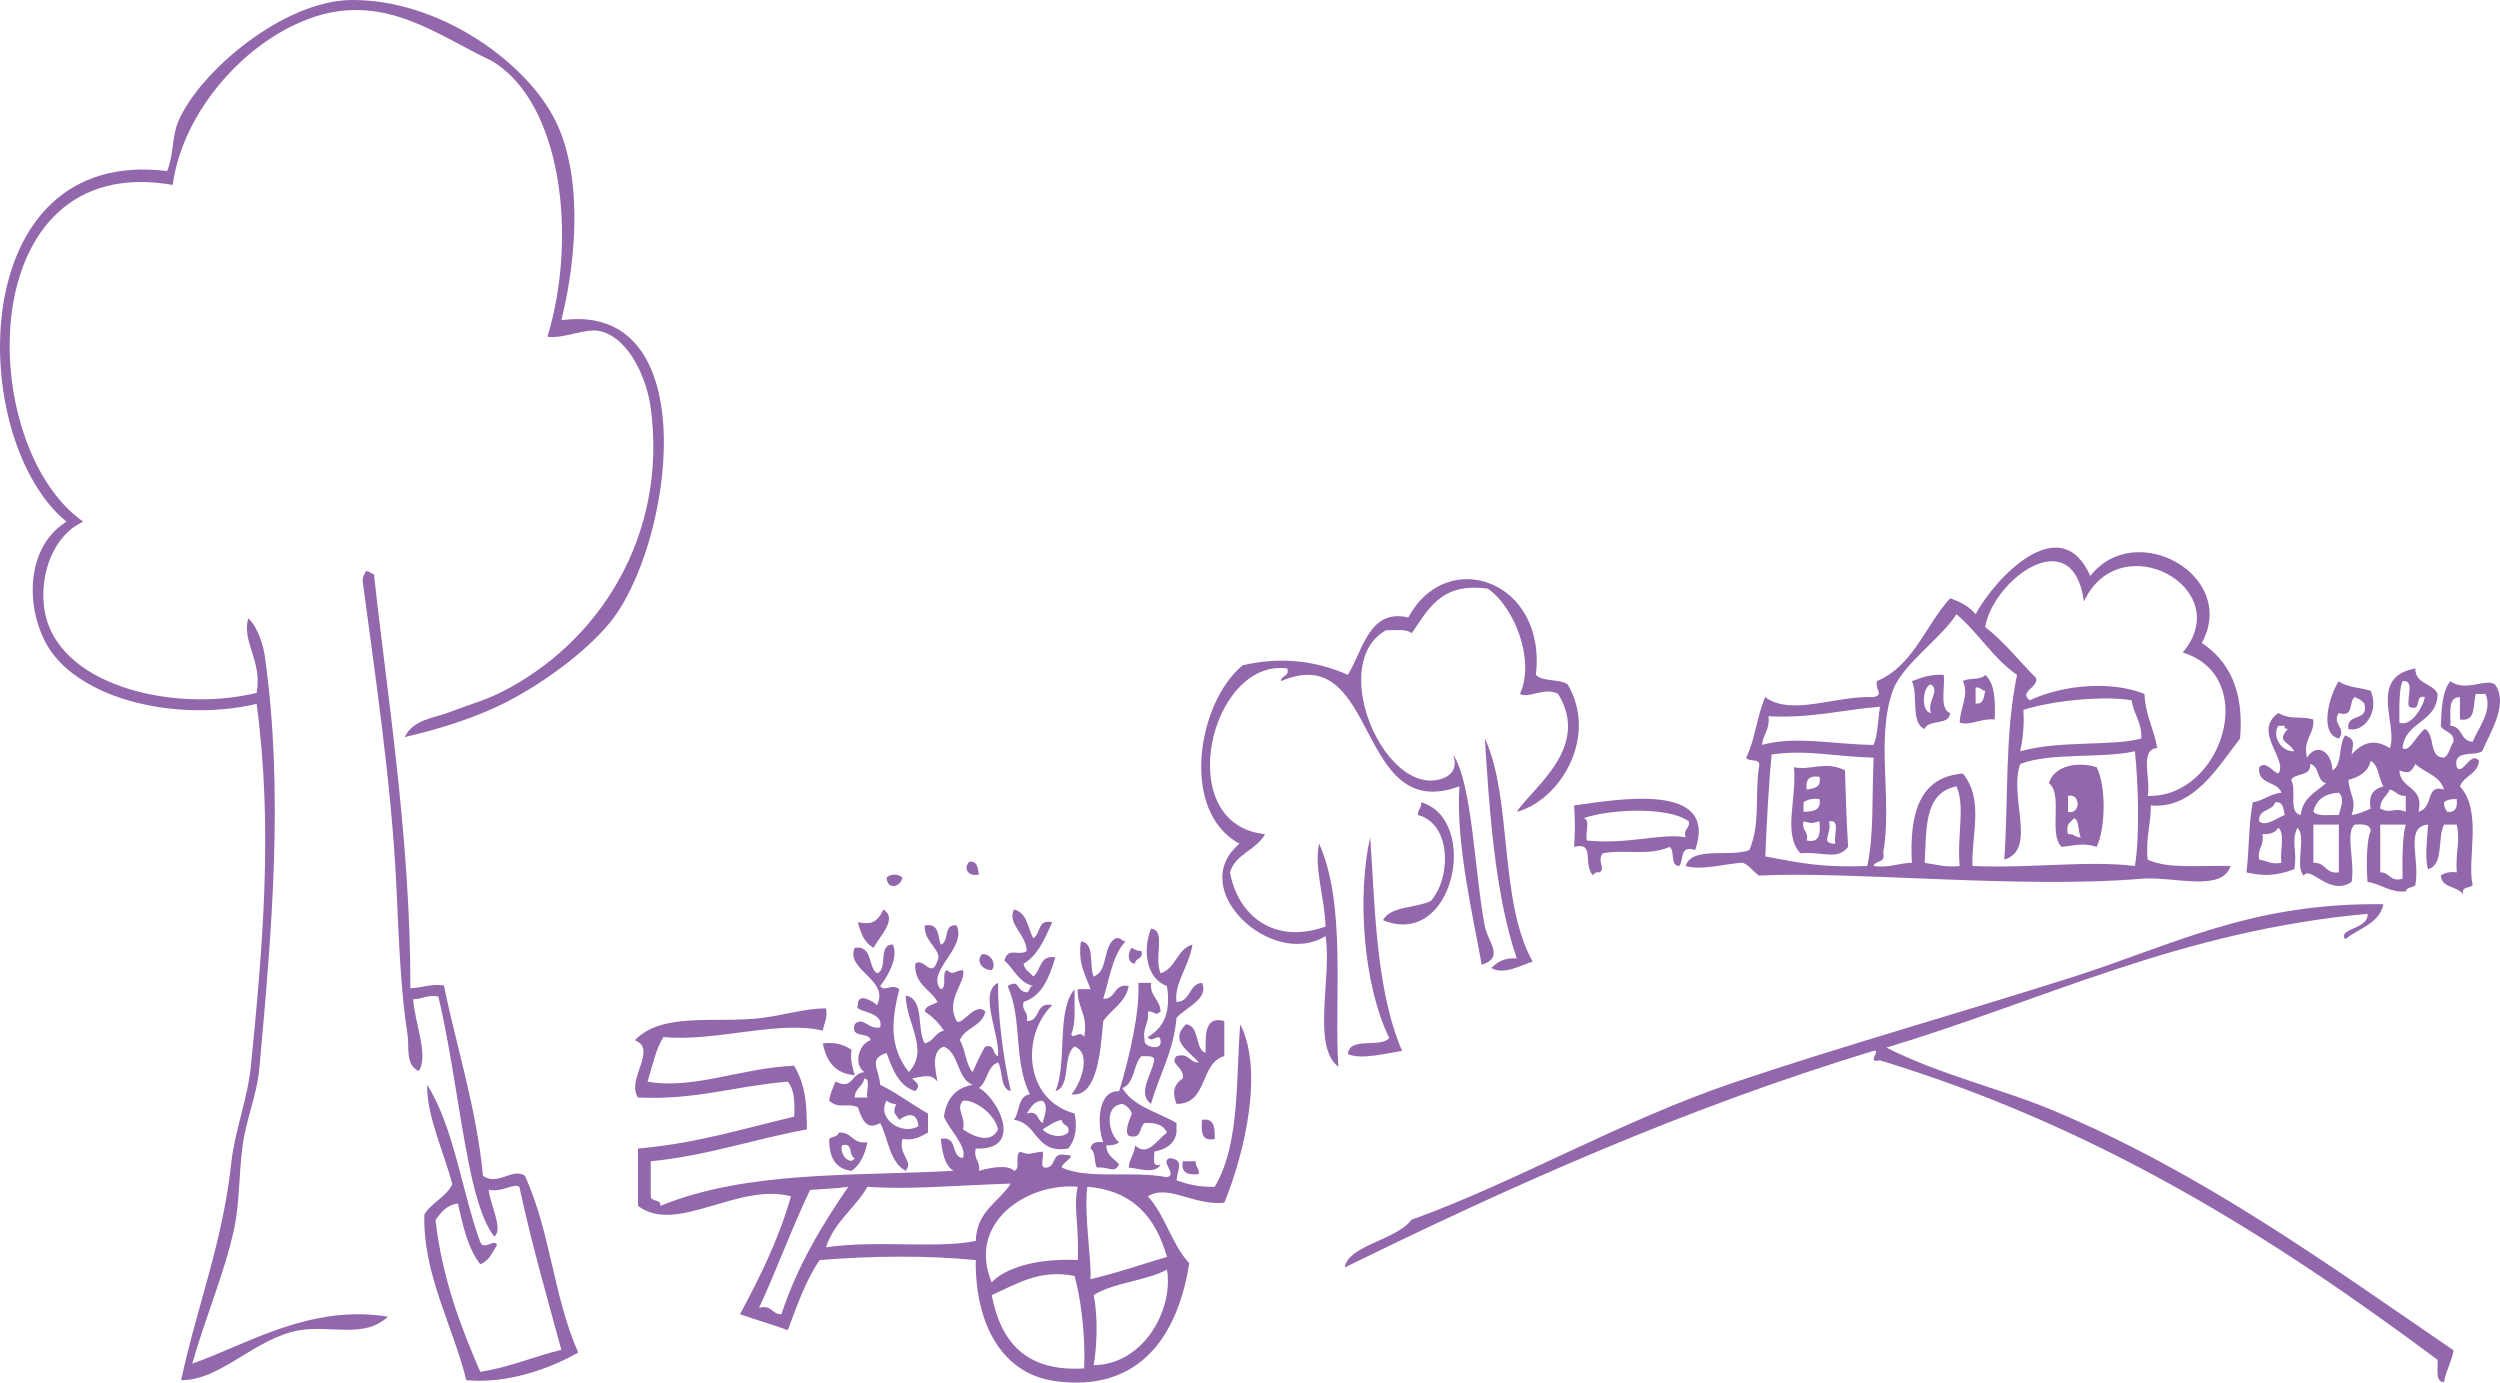 <svg version="1.1" id="&#x5716;&#x5C64;_1" xmlns="http://www.w3.org/2000/svg" xmlns:xlink="http://www.w3.org/1999/xlink" x="0px"
	 y="0px" width="282.449px" height="156.205px" viewBox="0 0 282.449 156.205" style="enable-background:new 0 0 282.449 156.205;"
	 xml:space="preserve">
<g>
	<g>
		<path style="fill-rule:evenodd;clip-rule:evenodd;fill:#9367AB;" d="M63.422,36.181c16.47-2.29,12.6,25.67,5.37,34.3
			c-2.91,3.47-7.66,6.8-11.37,8.73c-3.85,2-8.25,3.27-11.69,4.06c0.92-2,3.4-2.16,5.05-2.81c1.81-0.71,3.87-1.28,5.69-2.18
			c11.26-5.6,18.94-17.78,17.06-32.13c-0.42-3.18-2.33-7.89-5.69-8.73c-1.63-0.41-4.13,0.88-6,0.63
			c3.43-11.21,1.64-26.53-6.32-31.19c-5.87-2.75-11.88-7.58-19.9-4.99c-7.78,2.51-15,10.71-16.11,19.02
			c-22.81-3.97-22.28,29.53-10.11,38.05c-3.4,1.55-4.9,5.9-4.42,9.67c1.12,8.85,14.65,11.97,24.01,9.67
			c0.67-3.61-1.7-5.76-0.95-8.42c1.12,0.99,1.73,3.16,1.89,4.36c2.13,15.2,0.8,30.79-0.63,46.47c-0.27,3.02-1.5,5.78-1.89,8.73
			c-0.46,3.44-0.31,6.35-0.95,9.36c-1.03,4.87-3.23,9.95-4.74,15.28c5.98-2.07,13.31-6.76,22.11-5.3c-2.73,2.53-6.5,0.9-10.11,1.55
			c-4.93,0.9-8.86,5.69-13.26,5.62c1.88-8.68,4.69-15.47,5.68-24.64c0.4-3.62,1.84-7.12,2.21-10.91
			c1.29-12.98,2.54-26.75,0.64-40.86c-7.97,1.89-18.25,0.06-22.75-5.3c-3.21-3.82-3.99-11.98,1.26-15.28
			c-11.28-9.3-11.61-42.49,11.38-39.61c0.81-2.08,0.5-3.81,1.26-5.61c2.39-5.64,11.94-13.68,19.59-13.72
			c9.73-0.05,19.25,6.7,22.74,13.1C65.882,19.351,65.212,28.971,63.422,36.181z"/>
		<path style="fill-rule:evenodd;clip-rule:evenodd;fill:#9367AB;" d="M41.312,64.55c0.51-0.08,0.54,0.3,0.94,0.32
			c1.37,12.88,4.15,29.75,4.11,46.77c1.35-0.02,2.21-0.52,3.79-0.31c1.47,7.18,3.64,13.67,4.42,21.52c1.66,1.19,3.38-0.99,4.74,0
			c2.91,6.41,3.18,13.5,6.01,19.96c-3.25,1.86-8.09,3.56-12.64,3.12c-1.5-6.13-4.92-11.97-4.74-18.71c0.82-1.38,2.45-1.95,3.16-3.43
			c-0.92-3.58-2.92-7.71-2.84-11.23c3.06,4.87,3.88,11.97,6,17.78c0.44,0.98,1.56-0.43,1.89,0.31c-0.52,0.83-0.89,1.82-1.89,2.18
			c-1.39-1.75-1.95-4.32-2.53-6.86c-1.3,0.17-1.91,1.02-2.53,1.87c0.77,6.63,2.82,11.98,5.06,17.15c3.36-0.53,6.04-1.73,9.16-2.49
			c-1.65-6.06-3.38-12.06-4.74-18.4c-0.53-0.51-2.04,0.68-3.47,0.31c0.13,1.67,1.7,4.43,0.63,5.3c-1.42-1.79-2.31-5.45-2.85-8.11
			c-1.25-6.23-2.02-12.93-3.47-19.02c-1.27-0.21-1.8,0.3-2.84,0.31c0.12,2.48,1.8,6.4,0.63,8.11c-1.54-0.65-1.06-2.73-1.26-4.05
			c-0.78-4.95-0.97-10.46-1.27-16.84c-0.55-11.74-2.53-24.71-3.79-34.31C40.902,65.141,41.172,64.98,41.312,64.55z"/>
	</g>
	<g>
		<path style="fill-rule:evenodd;clip-rule:evenodd;fill:#9367AB;" d="M109.522,97.36c0.95-0.11,0.93,0.75,1.08,1.44
			C109.312,99.09,108.812,98.03,109.522,97.36z"/>
		<path style="fill-rule:evenodd;clip-rule:evenodd;fill:#9367AB;" d="M101.962,99.161c-0.2,1.03-1.69,1.47-1.8,0
			C100.632,98.701,101.492,98.701,101.962,99.161z"/>
		<path style="fill-rule:evenodd;clip-rule:evenodd;fill:#9367AB;" d="M99.802,102.76c1.74,1.05-0.6,3.2-1.08,4.32
			c-1.04-0.52-1.48-1.64-1.8-2.88C98.162,104.391,99.012,104.48,99.802,102.76z"/>
		<path style="fill-rule:evenodd;clip-rule:evenodd;fill:#9367AB;" d="M117.802,127.601c0.48,0.64,2.08,1.11,2.88,0.36
			c0.26-0.98-0.72-0.72-0.72-1.44C119.062,126.701,118.482,127.201,117.802,127.601z M116.002,125.8c1.34-0.38,1.16,0.76,1.8,1.08
			c0.17-0.82,0.71-1.84,0-2.52C116.742,124.38,116.462,125.181,116.002,125.8z M114.562,102.76c1.47,0.33,1.55,2.05,2.16,3.24
			c0.89-0.43,0.43-2.21,2.16-1.8c-0.84,1.8-1.57,3.71-3.24,4.68c0.11,0.73,0.72,0.96,1.08,1.44c0.93-0.63,0.66-2.46,2.52-2.16
			c-0.69,2.19-1.43,4.33-3.6,5.04c-0.26,1.1,0.62,1.06,0.36,2.16c1.62,0.06,0.89-2.23,2.88-1.8c-3.58,3.49-3.12,10.75,2.52,12.24
			c0.3,1.39,0.18,2.9-0.72,3.96c-3.76,0.64-3.38-2.86-6.12-3.24c0.67-0.89,0.41-2.71,1.8-2.88c-1.91-3.8-0.8-8.41-2.52-12.24
			c1.45-0.85,0.88,0.57,2.16,0.72c0.39-0.09,0.24-0.72,0.72-0.72c-1.64-0.4-2.15-1.93-3.24-2.88c0.38-1.59,1.63-0.44,2.52-1.08
			C115.962,105.57,113.732,104.34,114.562,102.76z"/>
		<path style="fill-rule:evenodd;clip-rule:evenodd;fill:#9367AB;" d="M130.042,104.92c1.74,0.17,0.29,3.2,1.08,5.04
			c1.74-0.54,1.83-2.73,3.6-3.24c-0.37,2.45-2.11,4.43-1.8,6.48c1.64-0.04,1.34-2.02,2.88-2.16c0.84,1.81-1.9,2.81-2.88,3.96
			c-0.34,3.86-1.96,6.44-2.88,9.72c-1.65-1.26,0.2-3.41,0.36-5.04c-0.11-0.49-0.9-0.3-1.44-0.36c-0.96,0.96-0.74,3.1-2.16,3.6
			c1.24,2.12,4.01,2.71,6.12,3.96v1.08c-0.23,1.33-1.23,1.89-2.52,2.16c0.08,0.64-0.36,1.8,0.72,1.44c-0.61,1.2-2.67,0.37-3.6,0.36
			c0.06-1.02,0.66-1.5,0.72-2.52c1.39,1.35,2.44-0.57,3.6-1.44c-0.36-0.84-1.24-1.16-2.52-1.08c-0.66,0.42-0.25,1.91-1.8,1.44
			c-0.51-0.51,0.08-1.75,0.36-2.52c-0.2-0.52-0.56-0.88-1.08-1.08c-2.2,0.2-1.5,3.57-0.36,4.32c-0.32,0.28-0.81,0.39-1.44,0.36
			c0,1.2,0.91,1.49,1.44,2.16c-0.65,1.11-1.1,0.19-2.52,0.36c-0.33-0.63-0.12-1.8-0.72-2.16c0.09-0.63,0.62-0.82,1.44-0.72
			c-0.71-1.9-0.68-5.88,1.8-5.76c1.17-3.81,2.38-9.15,2.16-12.24h1.44c-0.14,1.58,1.03,1.85,1.08,3.24c-0.72,0.6-0.46-0.03-1.44,0
			c0.19,1.39-0.64,1.76-0.36,3.24c-0.17,0.71,1.65,1.16,1.8,0.36c0.06-1.59-1.02,0.17-1.44-0.72c1.67-0.97,2.65-2.63,2.16-5.76
			C129.472,110.541,129.082,107.291,130.042,104.92z"/>
		<path style="fill-rule:evenodd;clip-rule:evenodd;fill:#9367AB;" d="M126.082,106c0.58-0.1,0.62,0.34,1.08,0.36
			c-1.47,1.53-1.8,4.2-2.52,6.48c1.51,0.07,1.11-1.77,2.88-1.44c-0.37,1.91-1.95,2.61-2.88,3.96c-0.31,3.45-0.66,8.65-3.6,8.28
			c0.95-1.01,2.41-4.65,0.36-5.4c-1.42,0.98-0.33,4.47-2.16,5.04c1.37-3.19,0.07-9.05,2.16-11.52c-0.04,1.76,0.19,3.79-0.36,5.04
			c0.1,0.76,0.96-0.52,1.44,0.36c0.5-2.54-0.81-3.27-0.72-5.4h1.44c-0.55-1.61-1.45-2.87-1.08-5.4c1.63,0.17,0.88,2.72,1.44,3.96
			C125.272,109.75,124.542,106.741,126.082,106z"/>
		<path style="fill-rule:evenodd;clip-rule:evenodd;fill:#9367AB;" d="M127.882,107.081c0.29,0.19,0.58,0.38,1.08,0.36
			c0.26,0.98-0.71,0.73-0.72,1.44C127.322,108.84,127.392,107.541,127.882,107.081z"/>
		<path style="fill-rule:evenodd;clip-rule:evenodd;fill:#9367AB;" d="M110.962,107.8c1.11-0.06,1.62,1.27,1.08,1.8
			C110.962,109.63,110.212,108.541,110.962,107.8z"/>
		<path style="fill-rule:evenodd;clip-rule:evenodd;fill:#9367AB;" d="M138.322,115.36v3.96c-2.81,0.79-1.8,5.4-5.4,5.4
			c-0.43-1.11-0.46-2.12,0.72-2.88c0.19-1.31-1.58-1.62-0.72-2.52c1.49-0.41,1.4,0.76,2.52,0.72c-1.12-1.34-3.4-2.45-1.44-4.32
			c1.58,0.22,0.94,2.66,2.16,3.24C136.402,118.291,135.572,114.581,138.322,115.36z"/>
		<path style="fill-rule:evenodd;clip-rule:evenodd;fill:#9367AB;" d="M96.562,121.48c-2.22-0.18-3.21-1.59-3.6-3.6
			c1.5-0.18,2.44,0.2,3.24,0.72C96.042,119.84,96.342,120.621,96.562,121.48z"/>
		<path style="fill-rule:evenodd;clip-rule:evenodd;fill:#9367AB;" d="M135.802,126.521c1.44-0.24,1.45,0.95,1.44,2.16
			C135.712,129.01,135.702,127.82,135.802,126.521z"/>
		<path style="fill-rule:evenodd;clip-rule:evenodd;fill:#9367AB;" d="M96.562,130.84c-0.73-0.23-0.1-1.82-1.44-1.44
			C94.812,130.46,96.092,131.741,96.562,130.84z M94.762,127.96c1.55-0.11,1.52,1.36,3.24,1.08c-0.29,1.39-0.79,2.57-1.8,3.24
			c-1.83-0.21-2.54-1.54-2.52-3.6C93.972,128.371,94.672,128.471,94.762,127.96z"/>
		<path style="fill-rule:evenodd;clip-rule:evenodd;fill:#9367AB;" d="M133.642,131.201h1.44c-0.05,0.65,0.44,0.76,0.36,1.44
			C134.212,132.791,133.392,132.53,133.642,131.201z"/>
		<path style="fill-rule:evenodd;clip-rule:evenodd;fill:#9367AB;" d="M112.042,146.32c1.01,5.23,3.79,8.69,10.44,8.28
			c0.19-4.09-0.49-8.41-1.08-10.44C117.492,143.36,114.872,145.061,112.042,146.32z M123.562,146.32c0.54,2.67,0.33,6.03,0,7.92
			c5.82-0.1,9.04-6.51,8.28-10.8C129.422,144.741,125.842,144.88,123.562,146.32z M123.202,144.521c3.02-0.7,5.77-1.67,8.64-2.52
			c-1.25-4.39-3.78-7.5-9-7.92C122.452,137.371,123.332,142.15,123.202,144.521z M112.042,144.88c2.05-2.13,6.41-2.7,9.72-2.52
			c0.2-3.64-0.53-6.04,0-8.28C116.102,133.581,109.202,138.101,112.042,144.88z M91.522,134.44c-2.06,4.3-3.75,8.97-5.76,13.32
			c1.49-0.41,1.4,0.76,2.52,0.72c1.82-5.5,4.58-10.06,7.56-14.4C93.972,134.34,93.712,134.26,91.522,134.44z M98.002,134.081
			c-1.4,2.44-3.74,3.94-4.68,6.84c5.67-0.84,12.62,0.18,16.92-0.72c0.1-3.38,2.59-4.37,3.96-6.48
			C107.982,133.92,102.712,134.431,98.002,134.081z M103.762,127.241c-0.12-1.61-1.23-1.45-2.16-0.72c-0.53-0.85-0.76-0.67-0.36-1.8
			c-0.5,0.02-0.79-0.17-1.08-0.36C99.022,126.3,101.792,128.351,103.762,127.241z M108.802,124.36c-0.89,0.93,0.35,1.77,0,3.24
			c1.18,0.8,3.12,1.69,3.96,0C112.362,125.76,110.032,124.201,108.802,124.36z M96.562,124h1.44c-0.21-0.63,0.44-2.11-0.36-2.16
			C97.502,122.78,96.572,122.931,96.562,124z M96.562,107.081c2.09-0.29,1.45,2.15,2.52,2.88c1.29-0.39,0.05-3.31,1.8-3.24
			c0.66,1.41-0.59,3.62-1.44,4.68c0.51,0.73,1.24-0.35,2.16,0.36c-0.93,3.65-1.11,6.57,1.08,9.36c2.34-2.5-0.28-5.45-0.36-8.64
			c2.17,0.35,1.21,3.83,2.16,5.4c1-0.2,1.16-1.24,2.16-1.44c-0.57-0.87-1.29-1.59-2.16-2.16c0.1-0.74,0.96-0.72,1.44-1.08
			c-0.79-1.49-2.64-1.92-2.52-4.32c0.99-0.8,1.83,1.82,2.52-0.36c0.59-1.13-1.59-2.11-1.44-3.96c1.64-0.32,1.46,1.18,1.8,2.16
			c1.03-0.29,0.23-2.41,1.8-2.16c1.18,2.58-3.53,5.2-1.8,7.2c0.81-0.15,0.01-1.91,0.72-2.16c0.69,0.67,0.9,0.04,1.8,0
			c0.38,1.35-2.05,3.33-0.72,5.76c0.57,0.64,2.1-2.24,3.24-1.08c-0.34,1.7-2.3,1.78-2.88,3.24c0.64,1.04,0.65,2.71,1.44,3.6
			c0.47-0.97,0.87-2.01,1.44-2.88c1.16-0.32,0.75,0.93,1.44,1.08c0.2-2.53-2.25-7.18,0-8.28c-0.06,3.48,0.58,8.57,1.44,12.24
			c-1.26-0.3-0.85-2.27-1.44-3.24c-1.26,0.42-1.18,2.18-2.16,2.88c2.14,1.12,5.17,7.08-0.36,6.84c-0.29,1.25,0.54,1.38,0.36,2.52
			c0.85-0.25,3.22-0.83,3.96,0c0.81-0.15,0.01-1.91,0.72-2.16c1.14,0.49,1.2,0.08,2.52,0c0.2,0.52-0.42,1.86,0.36,1.8
			c1.19-0.01,0.62-1.78,2.16-1.44c1.68,0.02-0.42,0.82-0.36,1.44c3.2,1.38,7.79,0.3,11.88,1.08c1.29-0.3-0.93-1.86,0.36-2.16
			c1.63,0.23,0.84,1.23,0.72,2.52c1.25,0.43,2.58,0.78,4.32,0.72c2.91-4.9,2.37-12.36,2.88-18.36c2.72,5.3,0.41,14.81-1.8,20.16
			c-3.46,0.37-6.32-2.15-8.64-0.72c1.96,2.12,2.71,5.45,4.68,7.56c-1.33,8.43-5.77,14.58-15.12,13.32c-6.35-0.86-9.1-6.93-9-13.68
			c-5.45-0.53-11.68-0.49-17.64,0c-1.57,2.27-2.54,5.14-3.6,7.92c-1.76-0.64-3.62-1.18-5.4-1.8c2.22-4.14,4.35-8.37,5.76-13.32
			c-5.95-1.61-12.98,4.38-17.28,1.08v-6.48c6.52-0.56,11.91-2.25,17.64-3.6c0.11-1.67,0-3.12-0.72-3.96
			c-6.39,0.56-10.23,2.08-16.92,1.8c-1.38-2.04,2.27-5.45-0.36-6.48c3.17-3.26,9.15-1.86,14.4-2.52c2.45-0.31,4.82-1.07,7.2-1.08
			c0.21,1.17-0.24,1.68-0.36,2.52c-4.96-1.22-12.25,1.31-18,0.72c-0.9,1.38-1.25,3.31-1.8,5.04c5.21,0.92,10.5-1.53,16.56-1.8
			c1.3,2.26,1.43,4.24,1.44,7.2c-5.99,1.09-11.2,2.96-17.64,3.6v3.96c0.04,0.68,1.19,0.25,1.08,1.08
			c9.78-3.99,21.56-3.35,33.12-3.96c-1.03-0.65-1.25-2.11-1.44-3.6c2-0.44,1.07,2.05,2.52,2.16c0.48-1.33-1.57-3.23-2.16-4.68
			c0.28-2,1.3-3.26,3.24-3.6c-1.81-0.71-1.47-3.57-3.24-4.32c-1.47,0.49-0.97,2.62-0.72,3.96c-0.79-0.95-1.55-0.58-2.88-0.36
			c0.45,0.48,1.08,0.71,0.36,1.44c-1.9-0.62-2.56-2.48-3.24-4.32c-2.1,0.69-0.86,1.74-0.72,3.6c1.94,0.94,3.54,2.22,5.4,3.24v2.16
			c-0.79,0.41-1.47,0.93-2.88,0.72c-0.52,1.81,1.31,2.47,0.36,3.6c-1.81-0.95-1.94-3.58-2.88-5.4c-1.59,0.95-2.12-0.56-2.52-1.8
			c-1.34-0.51-2.11,0.27-3.24-0.72c0.12-0.84,0.43-1.49,0.72-2.16c2.06,0.98,1.58-0.84,3.24-1.08c-1.27-0.92-0.58-3.2,0.72-3.6
			c-0.18-1.02-2.3-0.1-1.8-1.8c1.01-0.97,1.48,0.64,2.88,0.36c0.51-1.96-3.12-1.66-2.52-2.52c-0.05-1.59,1.87-0.32,2.16,0
			C100.542,110.67,95.482,109.601,96.562,107.081z"/>
	</g>
	<g>
		<path style="fill-rule:evenodd;clip-rule:evenodd;fill:#9367AB;" d="M217.442,97.48c1.26,0.18,2.34,0.54,3.96,0.36
			c-0.31-3.52,0.65-6.74-0.36-9C217.222,89.601,217.702,93.94,217.442,97.48z M200.162,85.241c-0.37,3.71-0.54,7.62-0.72,11.52
			c4.11,0.77,6.36,1.27,11.52,1.08c0.77-3.64,0.51-7.45,0.72-12.24C207.492,85.5,204.112,84.661,200.162,85.241z M199.802,80.92
			c0.19,1.51-0.63,2.01-0.72,3.24c3.76-1.06,8.03-0.05,12.6,0c0.49-1.19,0.48-2.88,0.72-4.32
			C208.192,80.19,204.612,81.17,199.802,80.92z M228.602,80.201c0.11,1.79-0.06,3.3-0.36,4.68c4.45-1.26,10.31-0.54,13.68-1.44
			c0.09-1.89-0.88-2.72-1.08-4.32C237.772,78.601,232.122,79.09,228.602,80.201z M221.042,69.4c-1.77,2.76-6.16,5.7-7.2,8.64
			c-1.94,5.49-0.03,12.3-1.08,18.36c0.32,1.16-0.93,0.75-1.08,1.44c1.8,0.24,2.79-0.33,4.32-0.36c-0.29-5.57,0.85-9.71,5.76-10.08
			c2.41,2.92,0.97,6.84,1.08,10.44c6.84,0.29,12.86-0.66,18.36,0c0.59-3.61,0.35-9.6,0-12.96c-3.94,0.86-9.51,0.09-12.96,1.44
			c-1.33,3.65,1.97,9.69-1.8,10.8c0.48-6.8,0.03-14,1.44-20.88C225.172,74.391,223.522,71.48,221.042,69.4z M224.282,70.84
			c2.17,1.67,3.83,3.85,5.76,5.76c0.25,1.12-2.01,1.55-0.72,2.52c3.81-1.78,9.23-2.22,12.96-0.72c0.1,2.42,1.08,3.96,1.44,6.12
			c-2.06,0.1-0.68,3.64-1.08,5.4c8.42,0.24,12.75-13.52,3.96-16.2c6.15-7.28-7.11-14.49-11.16-5.76
			C234.202,58.76,225.192,65.48,224.282,70.84z M236.162,65.081c5.07-6.54,16.76-0.07,12.6,7.56c3.02,2.02,4.79,5.29,4.32,10.8
			c-2.49,3.17-5.2,7.98-10.08,7.56c0.01,2.17-0.61,3.71-0.36,6.12c2.27,1.09,6.1,0.62,9.36,0.72c-0.93,3.01-6.46,1.14-10.08,1.44
			c-13.6,1.15-32.87-0.89-43.2-0.36c-0.64-0.44-1.04-1.12-1.8-1.44c-1.6,0.01-4.65,0.92-6.48,0.36c0.72-2.28,5.05-0.95,7.2-1.8
			c1.27-3,0.6-5.91,1.08-9.36c0.32-1.16-1.17-0.51-1.44-1.08c1.01-1.99,1.22-4.78,2.16-6.84c2.95,2.21,7.99-0.21,12.24,0
			c1.21-0.33,0.18-0.67,0.36-1.8c4.14-1.74,5.47-6.29,8.28-9.36c1.17,0.39,2.19,0.93,2.88,1.8
			C225.382,65.32,232.812,57.431,236.162,65.081z"/>
		<path style="fill-rule:evenodd;clip-rule:evenodd;fill:#9367AB;" d="M173.522,76.241c0.75,0.81,2.68,0.44,3.6,1.08
			c3.49,5.99-0.9,13.12-5.76,14.4c1.76-2.72,8.4-7.25,4.68-13.32c-1.63-0.83-3.21,0.56-4.32,0c1.72-3.71-0.53-9.71-3.6-11.88
			c-5.34-0.78-6.76,2.36-8.64,5.04c-0.52-0.56-1.84-0.32-2.88-0.36c-6.52,3.61-0.52,18.09,5.76,16.92c1.3-0.24,2.47-1.08,1.8-2.88
			c2.2,3.25,2.43,13.49,3.6,19.44c0.35,1.77,2.25,3.48-0.36,4.32c-0.9-5.12-2.95-13.73-2.52-20.16
			c-11.84,4.37-9.02-16.69-20.16-11.88c0-0.71,0.98-0.46,0.72-1.44c-8.78-1.16-13.1,17.67-2.52,18.72
			c-0.95,1.81-3.33,2.19-3.96,4.32c0.9,4.92,5.01,8.19,10.8,6.12c-0.07-3.1-1.35-6.74-0.72-9.36c3.09,6.95,1.68,17.67,2.16,25.2
			c-3.04-2.36-0.7-10.1-1.44-14.76c-6.07,3.75-15.85-5.33-9.72-10.44c-6.78-3.63-4.77-15.94,0.36-20.16c4.14-0.95,8-0.61,11.88,1.08
			c1.72-2.78,2.38-7.51,6.84-6.48C163.422,61.67,174.772,65.541,173.522,76.241z"/>
		<path style="fill-rule:evenodd;clip-rule:evenodd;fill:#9367AB;" d="M218.162,80.561c-0.48-1.35,1.07-2.49,0-3.24
			C217.212,77.491,216.982,80.431,218.162,80.561z M219.602,76.241c0.17,1.51-0.51,3.87,0.72,4.32c-0.1,1.46-2.47,0.65-2.88,1.8
			c-1.62-0.65-0.69-3.87-1.44-5.4C217.052,76.57,218.072,76.15,219.602,76.241z"/>
		<path style="fill-rule:evenodd;clip-rule:evenodd;fill:#9367AB;" d="M223.202,79.48c0.95,0.11,0.93-0.75,1.08-1.44
			c-0.46-0.02-0.5-0.46-1.08-0.36V79.48z M224.282,76.241c1.1,0.95,1.16,2.92,1.08,5.04c-1.65-0.13-2.67,0.73-3.96,0.36
			c0.06-1.74,1.11-3.18,0.36-4.68C222.402,76.521,223.852,76.891,224.282,76.241z"/>
		<path style="fill-rule:evenodd;clip-rule:evenodd;fill:#9367AB;" d="M167.762,83.44c3.12,6.7,1.56,18.39,5.4,25.2
			c-1.3,0.39-3.28,1.57-4.68,0.72c0.68-0.64,1.45-1.19,2.88-1.08C168.852,100.98,168.222,90.86,167.762,83.44z"/>
		<path style="fill-rule:evenodd;clip-rule:evenodd;fill:#9367AB;" d="M178.922,92.44c0.8,0.16,0.15,1.77,0.36,2.52
			c4.59,0.49,8.57-0.88,11.16-0.36c-0.3-1.02,0.51-0.93,0.36-1.8C188.502,91.081,181.742,91.42,178.922,92.44z M191.522,96.041
			c-1.81-0.61-1.26,1.14-1.8,1.8c-1.07-0.01-0.46-1.7-1.08-2.16c-2.47,1.06-4.92,0.25-7.56,0.72c-0.71,0.92,0.37,1.66-0.36,2.16
			c-0.42-0.06-0.64,0.08-0.72,0.36c-1.23-1.21,0.28-3.86-2.16-3.24c0.12-2.24,0.12-2.44,0-4.68
			C182.742,90.32,194.212,88.271,191.522,96.041z"/>
		<path style="fill-rule:evenodd;clip-rule:evenodd;fill:#9367AB;" d="M160.562,90.641c6.67,1.95,3.75,16.62-4.32,13.32
			c0.9-1.62,3.7-1.34,5.4-2.16c2.3-2.55,2.4-8.71-1.44-9.72C160.152,91.431,160.642,91.32,160.562,90.641z"/>
		<path style="fill-rule:evenodd;clip-rule:evenodd;fill:#9367AB;" d="M154.802,94.601c0.53,7,0.54,17.02,3.6,24.12
			c-1.66,0.27-4.7,1.05-6.12,0.36c0.17-1.99,3.67-0.65,4.68-1.8C154.012,111.26,153.312,101.201,154.802,94.601z"/>
		<path style="fill-rule:evenodd;clip-rule:evenodd;fill:#9367AB;" d="M264.242,76.96c0.85,0.71,2.41,0.71,3.6,1.08
			c1.04,2.46-0.85,4.78-2.52,4.32c-0.3-1.86,2.37-0.75,1.8-2.88c-0.26-0.34-0.65-0.54-1.08-0.72c-0.72,0.48-0.05,2.35-1.8,1.8
			c-0.86,1.2,0.94,1.76,0,2.88C261.902,82.9,263.252,78.331,264.242,76.96z"/>
		<path style="fill-rule:evenodd;clip-rule:evenodd;fill:#9367AB;" d="M255.602,94.241c0.26,1.34-0.61,1.55-0.36,2.88
			c0.84,0.12,1.35,0.57,2.52,0.36c-0.23-1.21,0.46-3.34-0.36-3.96C257.092,94.05,256.492,94.291,255.602,94.241z M268.922,98.561
			c1.12-0.04,1.03,1.13,2.52,0.72c-0.04-2.57-0.01-4.85,0.36-6.12h-2.88V98.561z M261.362,97.48c1.41-0.09,1.34,1.3,2.88,1.08v-5.4
			h-2.88V97.48z M255.242,92.8c0.74,0.64,2-0.39,2.88-0.72c-0.15-0.69-0.13-1.55-1.08-1.44
			C256.772,91.69,255.102,91.34,255.242,92.8z M276.122,90.641c-0.02,0.5,0.17,0.79,0.36,1.08c0.95,0.11,1.18-0.5,1.08-1.44
			C276.932,90.25,276.442,90.36,276.122,90.641z M261.362,91.721c0.52,0.56,1.84,0.32,2.88,0.36c0.18-0.82,0.71-1.84,0-2.52
			C262.642,89.65,261.672,90.351,261.362,91.721z M268.922,91.36c1.34,0.65,1.47-0.22,2.88,0.36v-1.8c-0.9,0.06-1.11-0.57-1.8-0.72
			C269.682,89.96,268.902,90.26,268.922,91.36z M271.082,87.041c0.09,2.19,2.84,1.72,2.16,4.68c1.8-0.51,0.71-3.16,2.88-2.52
			c-0.46-1.58-2.18-1.9-3.24-2.88C272.422,87.25,272.142,87.451,271.082,87.041z M258.842,88.121c0.68,1-0.35,3.71,1.08,3.96
			c0.24-1.92,1.71-2.61,2.88-3.6c-1.1-0.22-0.7-1.94-1.8-2.16C261.132,87.771,259.312,87.271,258.842,88.121z M265.322,88.121
			c0.14,1.76,0.98,2.26,0.36,3.96c0.84-0.12,1.49-0.43,2.16-0.72c-0.31-1.63,0.4-2.24,1.44-2.52c-0.58-0.86-0.49-2.39-1.44-2.88
			C267.542,87.221,266.542,87.78,265.322,88.121z M259.202,84.88c-0.61-1.17-2.08-1.04-0.72-2.52c-0.22-0.02-0.43-0.05-0.36-0.36
			h-0.72C256.672,83.081,257.652,84.951,259.202,84.88z M277.922,81.28v-2.52c-1.45-0.01-1,1.88-1.08,3.24
			c1.4,0.04,1.11,1.77,2.52,1.8c0.62-1.51,2.3-3.57,1.44-5.4h-1.08C279.362,79.601,279.802,81.601,277.922,81.28z M271.082,81.641
			c1.15,0.51,2.55-1.41,2.88-2.88c-1.31-0.35-0.17,1.75-1.8,1.08c-0.3-0.9,0.7-3.1-0.72-2.88
			C271.072,77.71,271.062,79.59,271.082,81.641z M272.882,75.521c-0.01,1.82,1.98,1.62,2.52,2.88c-0.07,3.29-3.67,3.05-3.96,6.12
			c0.74,0.6,1.7-1.64,2.52-2.16c1.21,0.59,0.37,3.23,2.16,3.24c0.63-0.33,0.66-1.26,1.08-1.8c0.09-1.17-1.12-1.04-1.44-1.8
			c0.08-1.96,0.16-3.92,1.08-5.04c1.73,1.26,3.97-0.36,5.04,0.36c1.6,2.23-0.61,5.51-1.44,7.56c-0.97,0.59-3.34-0.22-2.88,1.8
			c0.66,1.02,1.58-1.93,2.52-0.72c-0.16,1.52-1.7,1.66-2.16,2.88c2.59,2.82,0.76,8.24,1.44,11.16c-0.34,0.38-1.33,0.11-1.08,1.08
			c-0.55-1.01-2.43-0.69-2.52-2.16c0.42-0.3,0.97-0.47,1.8-0.36c-0.15-2.45,0.43-3.44,0-5.4h-1.44c-0.76,1.52,0.01,4.57-1.8,5.04
			c-0.41-1.29-0.06-3.69,0-5.04c-2.69,0.23-0.87,3.94-1.44,6.84c-0.29,0.31-0.99,0.21-1.08,0.72c-1.92,0.12-2.74-0.86-4.32-1.08
			c-0.08-0.83-0.23-4.44,0.36-5.76c-0.05-0.79-0.91-0.77-1.8-0.72c-1.12,0.87,0.05,4.11-0.36,6.48c-2.51,1.69-4.66-1.92-5.4-0.72
			c-1.07-0.97,0.35-4.43-0.72-5.4c-0.77,1.58,0.03,2.61-0.36,4.68c-2.21,0.85-3.74,0.74-5.4,0.36c0.32-2.56,0.25-5.51,0.72-7.92
			c1.25-0.19,1.92-0.96,3.24-1.08c-0.45-1.35-2.75-0.85-2.52-2.88c0.76-0.76,1.4,0.42,2.16,0.72c1.17-1.56-2.98-4.74,0-6.84
			c1.53,0.83,2.28,0.27,3.96,0.72c0.12,1.8-1.21,2.15-0.72,4.32c1.11-1.76,2.8-0.7,2.88,1.44c1.17-0.63,0.64-2.96,1.44-3.96
			c1.17,0.52,0.91,0.8,0.72,2.16c1.36-1.5,2.7-1.73,4.32-0.72C270.992,81.991,267.462,76.5,272.882,75.521z"/>
		<path style="fill-rule:evenodd;clip-rule:evenodd;fill:#9367AB;" d="M207.362,95.32c-0.26-0.82,0.65-2.81-0.72-2.52
			C207.002,94.26,205.552,95.311,207.362,95.32z M204.122,94.96c1.53,0.33,1.54-0.86,1.44-2.16c-1.11,0.25-0.69,0.25-1.8,0
			C203.502,93.9,204.382,93.86,204.122,94.96z M203.762,90.641v1.08c1.05-0.03,2.03-0.13,1.8-1.44
			C204.732,90.17,204.182,90.34,203.762,90.641z M204.122,89.201c0.84-0.12,1.69-0.23,1.44-1.44
			C204.432,87.59,203.952,88.07,204.122,89.201z M208.442,87.041c0.13,3.44,0.14,5.18,0.36,8.64c-1.22,1.55-2.83,0.51-5.4,0.72
			c-2.01-2.27-0.38-6.01-0.72-9.72C204.652,87.081,206.222,85.92,208.442,87.041z"/>
		<path style="fill-rule:evenodd;clip-rule:evenodd;fill:#9367AB;" d="M233.642,94.241c0.68-0.08,0.79,0.41,1.44,0.36
			c-0.33-0.63-0.12-1.8-0.72-2.16C233.952,92.871,233.332,93.09,233.642,94.241z M233.642,91.721c1.45,0.35,1.45-2.15,0-1.8V91.721z
			 M236.882,86.681c1.08,2.09,1.01,6.88,0,9c-1.56-0.49-2.28-0.17-3.96,0c-1.51-1.37,0.2-5.96-1.44-7.2
			C232.052,86.53,234.702,85.991,236.882,86.681z"/>
		<path style="fill-rule:evenodd;clip-rule:evenodd;fill:#9367AB;" d="M269.282,102.161c-0.5,2.26-2.82,2.7-4.32,3.96
			c-0.88-1.26,2.7-1.13,2.52-2.88c-21.22,1.94-36.56,9.76-54.36,15.12c6.3,3.17,13,4.63,19.08,7.2c16.78,7.09,30.49,17.08,45,27
			c-0.22,1.34-0.86,2.26-1.08,3.6c-1.03-0.05-0.66-1.5-0.72-2.52c-18.49-13.79-38.25-26.31-63-33.84c-1.68,0.32,0.24-1.19-0.72-1.08
			c-21.53,6.55-40.91,15.24-59.76,24.48c0.4-2.52,5.79-3.06,7.56-5.4c11.44-4.09,23.71-11.21,36.36-15.48
			c12.06-4.07,25.49-7.86,38.16-11.88C245.322,106.851,254.302,101.94,269.282,102.161z"/>
	</g>
</g>
</svg>
